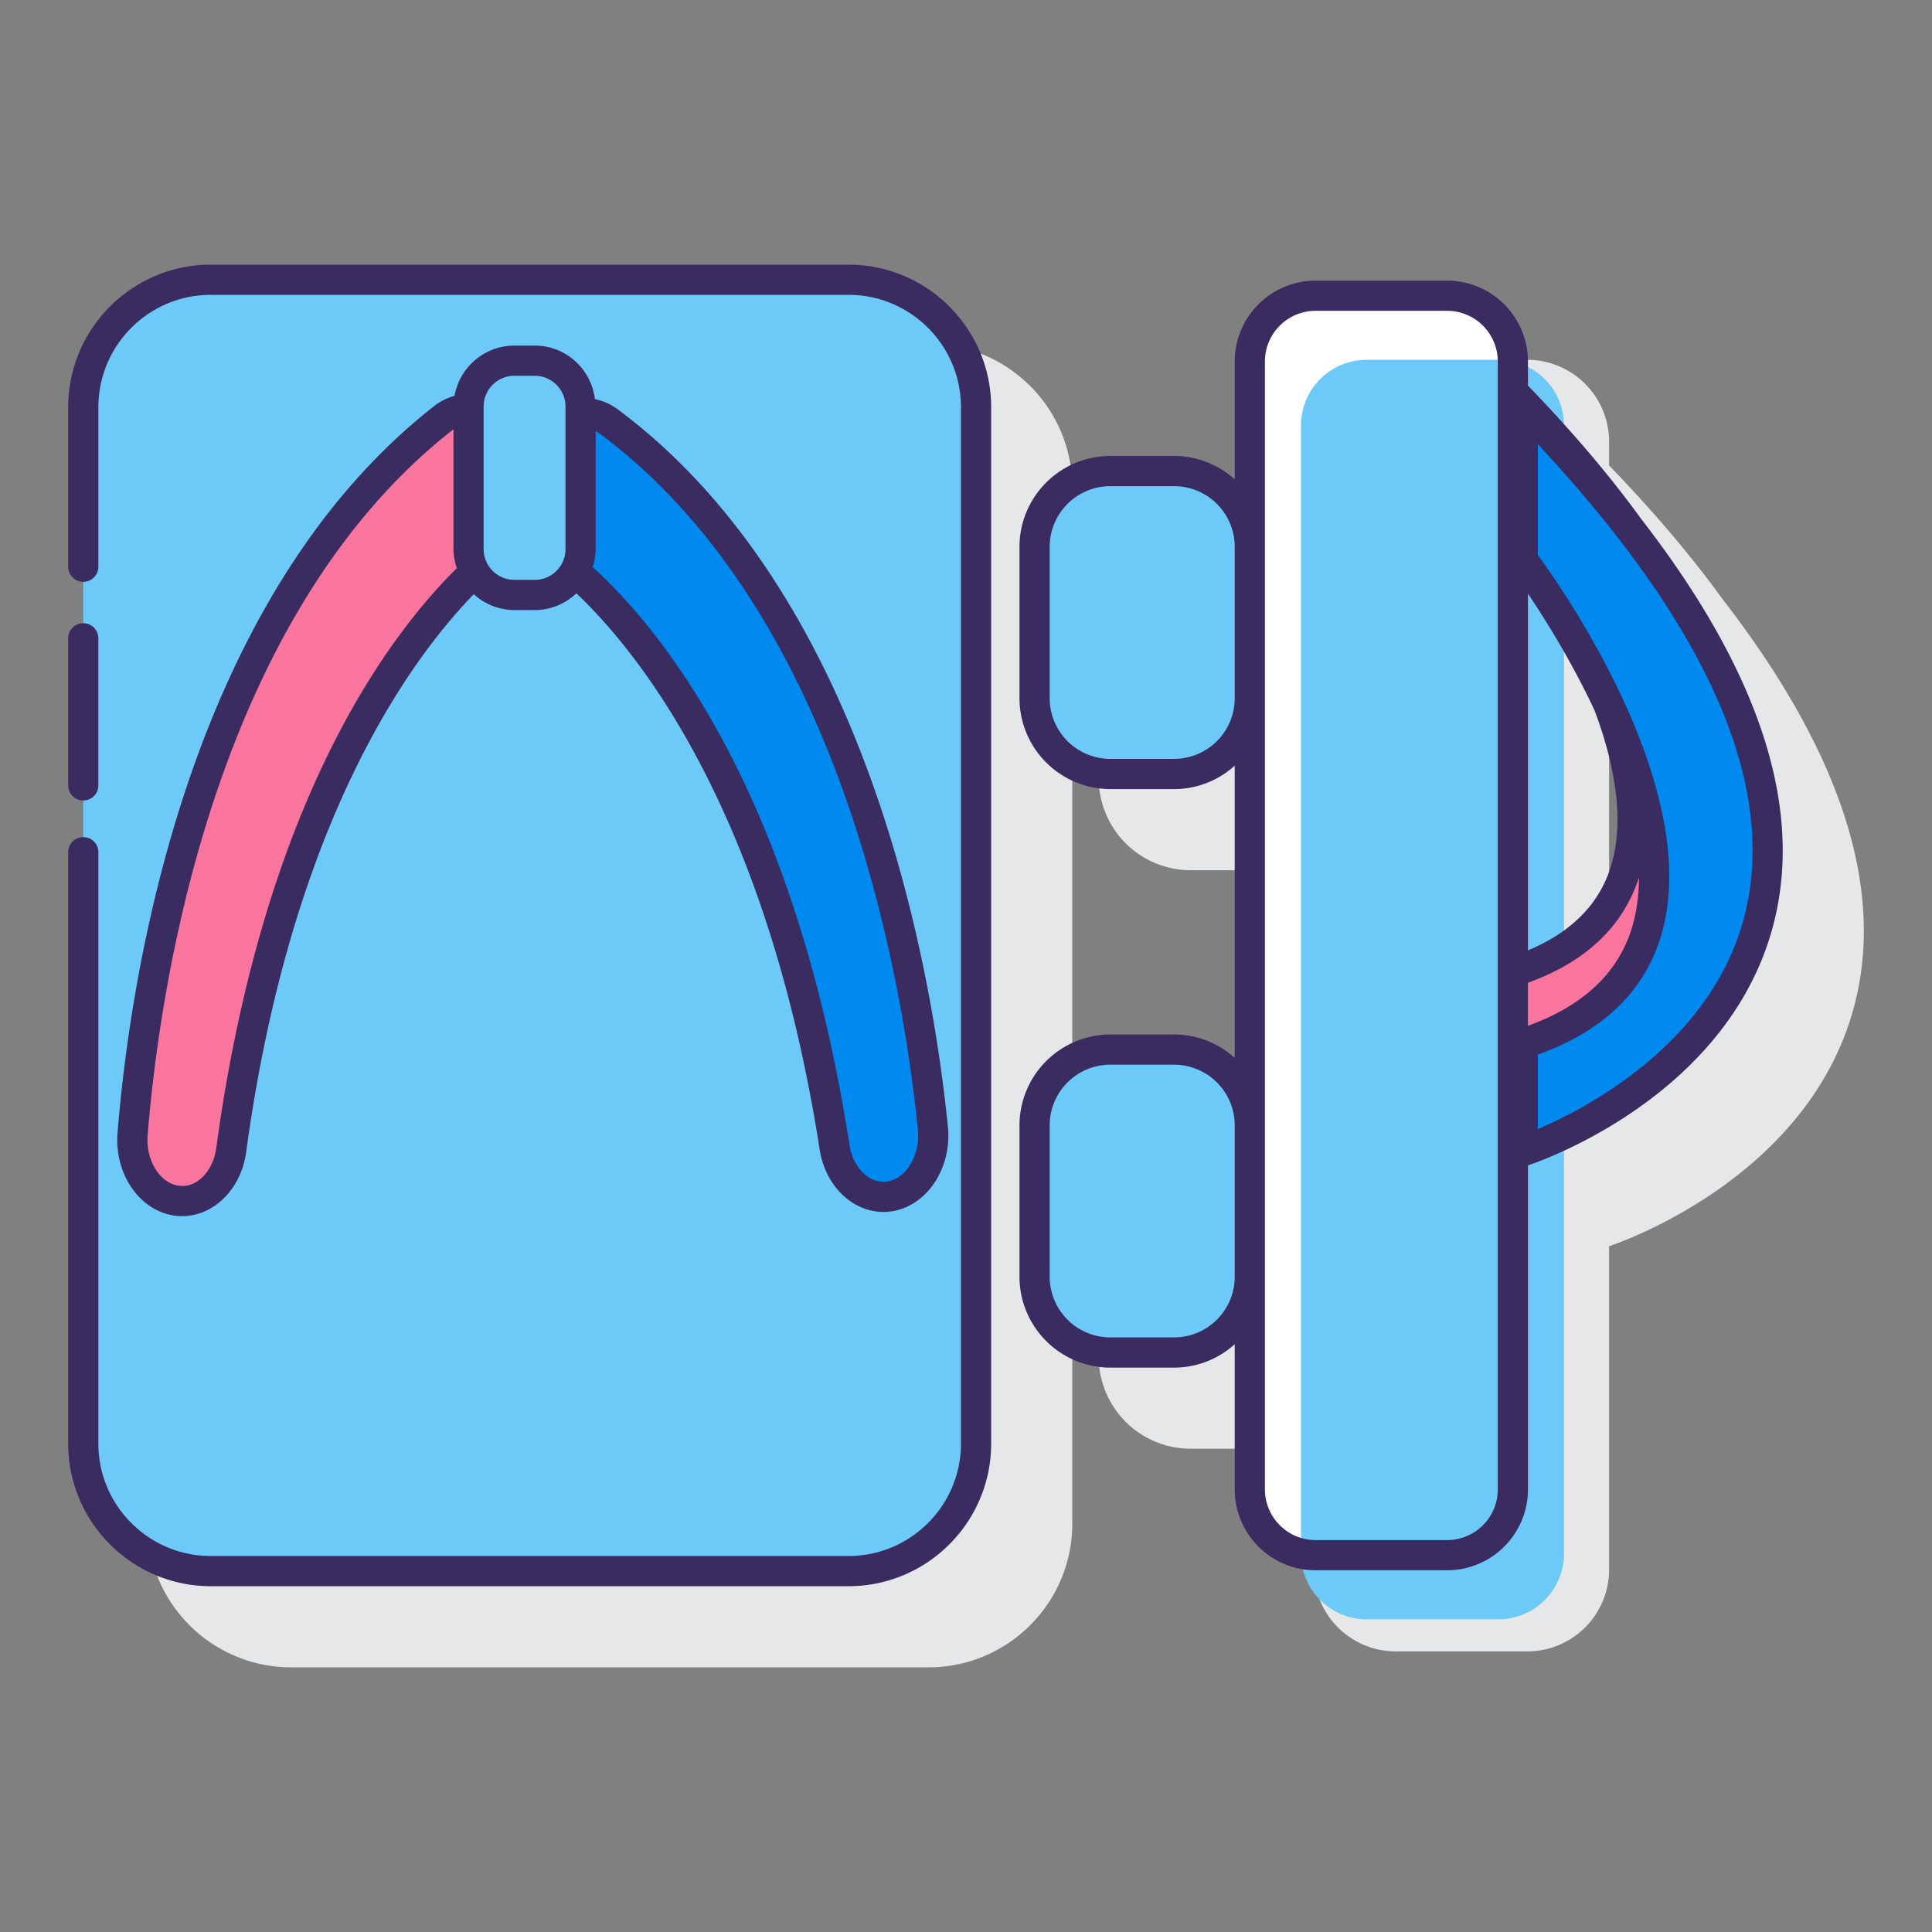 <svg class="icon" viewBox="0 0 1024 1024" xmlns="http://www.w3.org/2000/svg" width="200" height="200">
    <rect x="0" y="0" width="1024" height="1024" fill="#808080" stroke="none"/>
    <defs>
        <style>
            @font-face{font-weight:400;font-style:normal;font-family:Inter-Loom;src:url(https://cdn.loom.com/assets/fonts/inter/Inter-UI-Regular.woff2)
            format(&quot;woff2&quot;)}@font-face{font-weight:400;font-style:italic;font-family:Inter-Loom;src:url(https://cdn.loom.com/assets/fonts/inter/Inter-UI-Italic.woff2)
            format(&quot;woff2&quot;)}@font-face{font-weight:500;font-style:normal;font-family:Inter-Loom;src:url(https://cdn.loom.com/assets/fonts/inter/Inter-UI-Medium.woff2)
            format(&quot;woff2&quot;)}@font-face{font-weight:500;font-style:italic;font-family:Inter-Loom;src:url(https://cdn.loom.com/assets/fonts/inter/Inter-UI-MediumItalic.woff2)
            format(&quot;woff2&quot;)}@font-face{font-weight:700;font-style:normal;font-family:Inter-Loom;src:url(https://cdn.loom.com/assets/fonts/inter/Inter-UI-Bold.woff2)
            format(&quot;woff2&quot;)}@font-face{font-weight:700;font-style:italic;font-family:Inter-Loom;src:url(https://cdn.loom.com/assets/fonts/inter/Inter-UI-BoldItalic.woff2)
            format(&quot;woff2&quot;)}@font-face{font-weight:900;font-style:normal;font-family:Inter-Loom;src:url(https://cdn.loom.com/assets/fonts/inter/Inter-UI-Black.woff2)
            format(&quot;woff2&quot;)}@font-face{font-weight:900;font-style:italic;font-family:Inter-Loom;src:url(https://cdn.loom.com/assets/fonts/inter/Inter-UI-BlackItalic.woff2)
            format(&quot;woff2&quot;)}
        </style>
    </defs>
    <path d="M492.232 182.272H154.224c-41.96 0-76.096 34.136-76.096 76.096v84.512c0 4.696 3.8 8.496 8.496 8.496v20.928a8.491 8.491 0 0 0-8.496 8.496v77.968c0 4.696 3.8 8.496 8.496 8.496v18.416a8.491 8.491 0 0 0-8.496 8.496v313.432c0 41.968 34.136 76.104 76.096 76.104h338.008c41.96 0 76.096-34.136 76.096-76.104v-549.24c-.008-41.96-34.144-76.096-76.096-76.096zm420.664 135.16c-16.512-22.808-36.536-46.4-60.04-70.728V234.08a43.4 43.4 0 0 0-43.352-43.36h-69.712a43.408 43.408 0 0 0-43.36 43.36v61.368a48.384 48.384 0 0 0-31.64-11.776h-33.8a48.704 48.704 0 0 0-48.64 48.64v80.272a48.704 48.704 0 0 0 48.64 48.64h33.8c12.08 0 23.128-4.456 31.64-11.776v152.624a48.384 48.384 0 0 0-31.64-11.776h-33.8a48.704 48.704 0 0 0-48.64 48.64v80.28a48.704 48.704 0 0 0 48.64 48.64h33.8c12.08 0 23.128-4.456 31.64-11.776v75.848a43.4 43.4 0 0 0 43.36 43.352h69.712a43.4 43.4 0 0 0 43.352-43.352V660.536c9.648-3.264 108.08-38.64 130.552-129.776 15.232-61.784-8.576-133.352-70.512-213.328zm-17.24 184.656c-6.224 19.632-20.296 33.88-42.8 43.36v-186.64c9.032 13.504 22.624 35.36 34.392 60.528 10.464 27.952 16.272 57.92 8.408 82.752z"
          fill="#E6E7E8"/>
    <path d="M449.728 148.272h-338a67.6 67.6 0 0 0-67.6 67.6v549.256a67.6 67.6 0 0 0 67.6 67.6h338a67.6 67.6 0 0 0 67.6-67.6V215.872a67.6 67.6 0 0 0-67.6-67.6z"
          fill="#6DC9F7"/>
    <path d="M248.336 291.04v-74.464c-4.48.104-9.064 1.624-13.344 4.976-129.648 101.552-158.384 301.256-164.72 379.48-1.456 17.928 9.304 33.768 23.888 35.408 13.712 1.544 26.112-10.208 28.384-26.912C147.896 423.136 216.736 336.2 251.64 303.08a24.032 24.032 0 0 1-3.304-12.04z"
          fill="#FA759E"/>
    <path d="M494.44 598.072c-7.808-78.024-40.296-276.856-171.808-374.688-4.824-3.584-9.968-4.936-14.912-4.552v72.216c0 4.272-1.2 8.232-3.136 11.72 34.424 29.984 108.088 114.408 137.752 305.288 2.584 16.632 15.208 28.032 28.888 26.096 14.552-2.064 25.008-18.2 23.216-36.08z"
          fill="#0089EF"/>
    <path d="M283.424 191.16h-10.8a24.296 24.296 0 0 0-24.296 24.296v75.584a24.296 24.296 0 0 0 24.296 24.296h10.8a24.296 24.296 0 0 0 24.296-24.296v-75.584a24.296 24.296 0 0 0-24.296-24.296z"
          fill="#6DC9F7"/>
    <path d="M767 156.72h-69.712a34.856 34.856 0 0 0-34.856 34.856v597.84a34.856 34.856 0 0 0 34.856 34.856H767a34.856 34.856 0 0 0 34.856-34.856v-597.84A34.856 34.856 0 0 0 767 156.72z"
          fill="#FFF"/>
    <path d="M794.096 190.704h-69.712a34.856 34.856 0 0 0-34.856 34.856V823.4a34.856 34.856 0 0 0 34.856 34.856h69.712a34.856 34.856 0 0 0 34.856-34.856V225.56a34.856 34.856 0 0 0-34.856-34.856zm-171.8 58.968h-33.8c-22.072 0-40.136 18.064-40.136 40.136v80.272c0 22.072 18.064 40.136 40.136 40.136h33.8c22.072 0 40.136-18.064 40.136-40.136v-80.272c0-22.072-18.064-40.136-40.136-40.136zm0 306.632h-33.8c-22.072 0-40.136 18.064-40.136 40.136v80.272c0 22.072 18.064 40.136 40.136 40.136h33.8c22.072 0 40.136-18.064 40.136-40.136V596.44a40.256 40.256 0 0 0-40.136-40.136z"
          fill="#6DC9F7"/>
    <path d="M807.088 553.2c93.872-29.864 75.256-115.968 45.248-180.208 20.64 54.752 24.68 118.24-50.472 142.152v51.88s1.928-.632 5.224-1.92V553.2z"
          fill="#FA759E"/>
    <path d="M807.088 296.816s156.68 206.528 0 256.376v56.976s291.992-95.064 0-394.712v81.36z" fill="#0089EF"/>
    <path d="M44.128 424.272a8 8 0 0 0 8-8v-77.968a8 8 0 1 0-16 0v77.968a8 8 0 0 0 8 8z" fill="#3A2C60"/>
    <path d="M449.736 140.272H111.728c-41.68 0-75.592 33.912-75.592 75.6v84.496a8 8 0 1 0 16 0v-84.496c0-32.864 26.736-59.6 59.592-59.6h338.008c32.864 0 59.6 26.736 59.6 59.6V765.12c0 32.864-26.736 59.6-59.6 59.6H111.728c-32.856 0-59.592-26.736-59.592-59.6V451.68a8 8 0 1 0-16 0v313.44c0 41.688 33.912 75.6 75.592 75.6h338.008c41.688 0 75.6-33.912 75.6-75.6V215.872c0-41.688-33.912-75.6-75.6-75.6z"
          fill="#3A2C60"/>
    <path d="M93.264 644.392c1.112.128 2.208.176 3.304.176 16.672 0 31.232-14.28 33.904-33.96 23.688-174.104 86.36-260.352 120.632-295.664a32.048 32.048 0 0 0 21.52 8.392h10.8c8.56 0 16.304-3.408 22.088-8.864 34.184 32.48 101.232 116.728 128.92 294.8 3.008 19.328 17.432 33.088 33.8 33.088 1.36 0 2.736-.096 4.12-.288 18.776-2.664 32.256-22.76 30.056-44.8-8.144-81.256-41.48-280.992-175-380.312a30.976 30.976 0 0 0-12.08-5.432c-1.968-15.936-15.44-28.36-31.896-28.36h-10.8a32.296 32.296 0 0 0-31.72 26.616 31.192 31.192 0 0 0-10.848 5.488C98.448 318.344 68.896 518.928 62.296 600.384c-1.792 22.136 12.104 41.88 30.968 44.008zm393.216-45.528c1.336 13.384-6.168 25.912-16.376 27.36-9.256 1.288-17.968-7.216-19.856-19.408-28.696-184.576-97.552-271.08-136.112-306.28a31.92 31.92 0 0 0 1.592-9.496v-62.6c.704.384 1.416.824 2.136 1.36 128.4 95.52 160.696 289.92 168.616 369.064zm-230.144-383.4a16.32 16.32 0 0 1 16.296-16.296h10.8a16.32 16.32 0 0 1 16.296 16.296v75.584a16.312 16.312 0 0 1-16.296 16.288h-10.8a16.312 16.312 0 0 1-16.296-16.288v-75.584zM78.248 601.68c6.424-79.36 35.048-274.64 161.68-373.824.136-.104.272-.176.408-.272v63.464c0 3.552.712 6.904 1.776 10.104-38.304 37.88-102.896 126.44-127.496 307.304-1.656 12.28-10.176 21.184-19.56 20.032-10.2-1.144-17.896-13.424-16.808-26.808zm791.528-326.744c-16.472-22.752-36.448-46.28-59.92-70.56v-12.8A42.904 42.904 0 0 0 767 148.728h-69.712a42.904 42.904 0 0 0-42.856 42.848v62.496a47.872 47.872 0 0 0-32.136-12.4h-33.808a48.192 48.192 0 0 0-48.136 48.144v80.272a48.192 48.192 0 0 0 48.136 48.144h33.808c12.352 0 23.6-4.72 32.136-12.4v154.88a47.872 47.872 0 0 0-32.136-12.4h-33.808a48.192 48.192 0 0 0-48.136 48.136v80.272a48.192 48.192 0 0 0 48.136 48.144h33.808c12.352 0 23.6-4.72 32.136-12.4v76.968a42.904 42.904 0 0 0 42.856 42.856H767a42.904 42.904 0 0 0 42.856-42.856V617.68c6.904-2.288 107.808-37.232 130.568-129.536 15.224-61.712-8.632-133.232-70.648-213.208zM853.632 459.76c-6.24 19.672-20.944 34.424-43.776 43.952v-189.04c8.992 13.352 23.088 35.792 35.256 61.784 10.56 28.128 16.448 58.312 8.52 83.304zm-43.776 61.12c30.672-11.08 50.432-29.848 58.84-55.816-.056 9.568-1.248 18.84-4.008 27.536-7.472 23.576-26 40.68-54.832 51.08v-22.8zm-187.56-118.656h-33.808a32.176 32.176 0 0 1-32.136-32.144v-80.264a32.176 32.176 0 0 1 32.136-32.144h33.808a32.176 32.176 0 0 1 32.136 32.144v80.272a32.176 32.176 0 0 1-32.136 32.136zm0 306.624h-33.808a32.176 32.176 0 0 1-32.136-32.144V596.44a32.176 32.176 0 0 1 32.136-32.136h33.808a32.176 32.176 0 0 1 32.136 32.136v80.272a32.176 32.176 0 0 1-32.136 32.136zm171.56 80.576A26.88 26.88 0 0 1 767 816.28h-69.712a26.88 26.88 0 0 1-26.856-26.856V191.576a26.88 26.88 0 0 1 26.856-26.848H767a26.88 26.88 0 0 1 26.856 26.848v597.848zM924.92 484.208c-16.784 68.264-83.736 103.064-109.832 114.248v-39.512c33.96-12.144 55.768-32.816 64.856-61.512 24.432-77.072-52.168-185.976-64.856-203.256V235.44c89.808 96.288 126.744 179.92 109.832 248.768z"
          fill="#3A2C60"/>
</svg>
